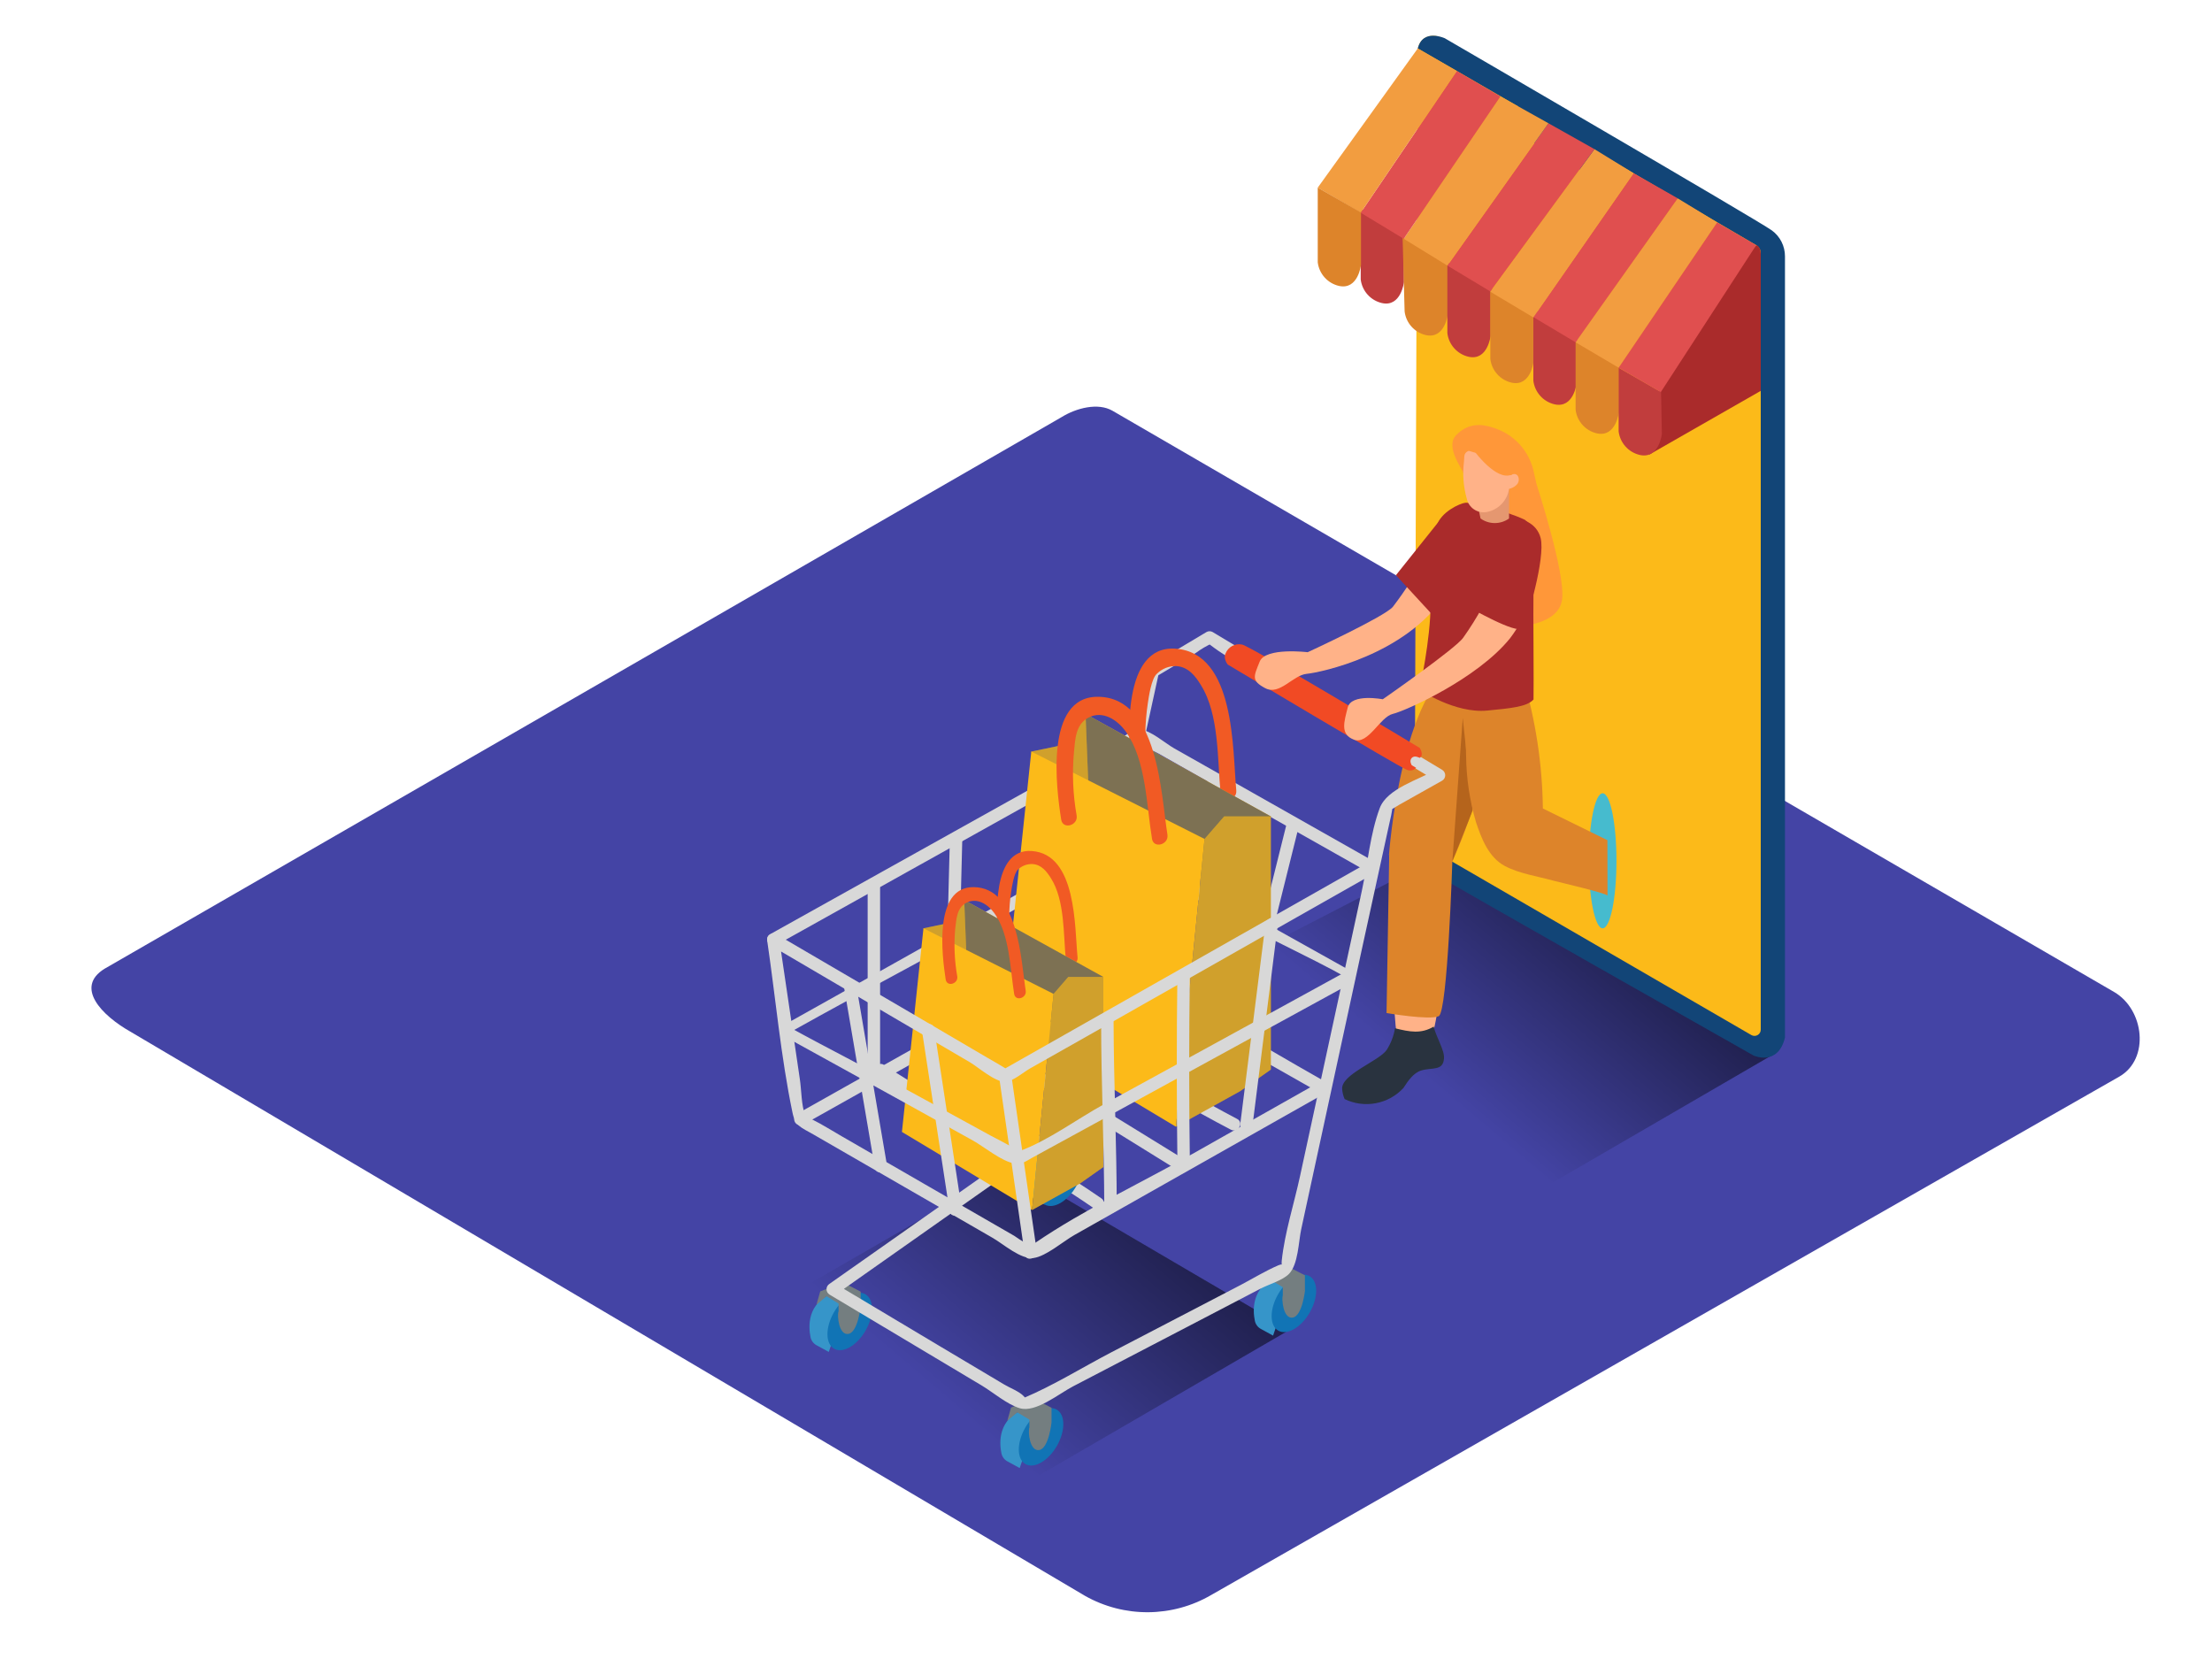 <svg width="400" height="300" viewBox="0 0 400 300" fill="none" xmlns="http://www.w3.org/2000/svg">
<path d="M196.24 288.6L23.74 186.65C18.25 183.57 13.54 178.5 18.89 175.19L192 75.41C194.6 73.8 198.54 72.75 201.18 74.28L382.28 179.37C387.77 182.56 388.76 191.47 383.28 194.66L219 288.44C215.548 290.445 211.633 291.514 207.641 291.542C203.65 291.57 199.72 290.556 196.24 288.6Z" fill="#4444A5"/>
<path d="M183 211.06C165 221.36 147 231.79 129 242.14C148.44 254 174.71 269.71 178.94 272L233.19 240.48L183 211.06Z" fill="url(#paint0_linear_103_131)"/>
<path d="M272.92 218.41L320.78 190.61L260.05 155L210.52 180.58C215.72 184.35 267.21 215.34 272.92 218.41Z" fill="url(#paint1_linear_103_131)"/>
<path d="M261.52 7.22C274.71 15.48 307.89 34.67 319.2 41.61C321.76 43.18 322.2 45.52 322.2 48.53V188.94C321.503 189.749 320.539 190.283 319.483 190.444C318.426 190.606 317.347 190.384 316.44 189.82L260.77 158.36C258 156.73 255.82 155.05 255.82 151.84L256.3 9.77C256.27 6.68 258.91 5.58 261.52 7.22Z" fill="#FCBA19"/>
<path d="M256.38 8.76L274.48 19.21V23.12C274.481 23.449 274.569 23.771 274.734 24.055C274.899 24.34 275.135 24.576 275.42 24.74L289.42 32.83C289.608 32.939 289.822 32.996 290.039 32.996C290.256 32.996 290.47 32.939 290.658 32.831C290.847 32.723 291.003 32.567 291.112 32.379C291.222 32.191 291.279 31.977 291.28 31.76V28.91L317.58 44.33C317.83 44.478 318.037 44.689 318.181 44.941C318.325 45.194 318.4 45.479 318.4 45.77V186.17C318.404 186.371 318.355 186.569 318.257 186.745C318.159 186.92 318.016 187.067 317.843 187.168C317.67 187.27 317.473 187.324 317.272 187.324C317.071 187.325 316.873 187.271 316.7 187.17L255.79 151.86C255.682 152.951 255.874 154.05 256.347 155.039C256.819 156.028 257.553 156.869 258.47 157.47C261.63 159.47 317.11 190.88 317.11 190.88C317.11 190.88 321.5 192.88 322.78 187.63V46.35C322.782 45.436 322.568 44.534 322.154 43.719C321.741 42.903 321.139 42.198 320.4 41.66C317.86 39.82 261.27 6.92 261.27 6.92C261.27 6.92 257.28 5.07 256.38 8.76Z" fill="#124577"/>
<path d="M246.06 37.68V50.53C246.182 51.547 246.615 52.503 247.298 53.266C247.981 54.03 248.882 54.566 249.88 54.8C253.36 55.59 253.88 51.01 253.88 51.01V41.52L246.06 37.68Z" fill="#C13D3D"/>
<path d="M253.63 42.79L254 56.32C254.122 57.337 254.555 58.293 255.238 59.056C255.921 59.82 256.822 60.355 257.82 60.59C261.3 61.38 261.82 56.8 261.82 56.8V47.31L253.63 42.79Z" fill="#DD842A"/>
<path d="M261.73 47.39V60.24C261.852 61.257 262.284 62.213 262.968 62.976C263.651 63.74 264.552 64.275 265.55 64.51C269.03 65.3 269.55 60.72 269.55 60.72V51.23L261.73 47.39Z" fill="#C13D3D"/>
<path d="M269.5 52.07V64.92C269.622 65.937 270.055 66.893 270.738 67.656C271.421 68.42 272.322 68.956 273.32 69.19C276.8 69.98 277.32 65.4 277.32 65.4V55.91L269.5 52.07Z" fill="#DD842A"/>
<path d="M277.28 56V68.84C277.402 69.857 277.835 70.813 278.518 71.576C279.201 72.34 280.102 72.876 281.1 73.11C284.58 73.9 285.1 69.32 285.1 69.32V59.83L277.28 56Z" fill="#C13D3D"/>
<path d="M284.92 61.24V74.09C285.042 75.107 285.474 76.063 286.158 76.826C286.841 77.59 287.742 78.126 288.74 78.36C292.22 79.15 292.74 74.57 292.74 74.57V65.08L284.92 61.24Z" fill="#DD842A"/>
<path d="M284.92 61.9L303.39 35.87L310.51 40.22L292.7 66.49" fill="#F29D40"/>
<path d="M277.28 57.34L295.4 31.32L303.39 35.87L284.92 61.9" fill="#E04F4F"/>
<path d="M269.5 52.76L288.33 26.97L295.4 31.32L277.28 57.4" fill="#F29D40"/>
<path d="M261.73 48.03L280.01 22.29L288.33 26.97L269.5 52.7" fill="#E04F4F"/>
<path d="M253.84 43.18L271.33 17.44L280.01 22.29L261.73 48.03" fill="#F29D40"/>
<path d="M246.06 38.47L263.44 12.83L271.33 17.44L253.84 43.18" fill="#E04F4F"/>
<path d="M238.29 33.93L256.38 8.76L263.44 12.83L246.06 38.47" fill="#F29D40"/>
<path d="M317.58 44.33C317.58 44.33 318.4 44.5 318.4 45.91V70.68L298.22 82.22L301 64.56L317.58 44.33Z" fill="#AA2B2B"/>
<path d="M292.7 66.49V78C292.822 79.017 293.254 79.973 293.938 80.736C294.621 81.5 295.522 82.035 296.52 82.27C300 83.06 300.52 78.48 300.52 78.48L300.37 70.9L292.7 66.49Z" fill="#C13D3D"/>
<path d="M300.32 70.91L317.58 44.33L310.51 40.22L292.7 66.49" fill="#E04F4F"/>
<path d="M238.29 33.93V47.43C238.412 48.447 238.844 49.403 239.528 50.166C240.211 50.93 241.112 51.465 242.11 51.7C245.59 52.49 246.11 47.91 246.11 47.91V38.42L238.29 33.93Z" fill="#DD842A"/>
<path d="M289.81 167.87C291.191 167.87 292.31 162.403 292.31 155.66C292.31 148.917 291.191 143.45 289.81 143.45C288.429 143.45 287.31 148.917 287.31 155.66C287.31 162.403 288.429 167.87 289.81 167.87Z" fill="#46BBCE"/>
<path d="M251.21 154.67C251.21 154.67 251.74 188.26 253.01 188.81C254.28 189.36 257.54 189.31 258.73 187.7C259.92 186.09 261.46 171.56 261.19 167.52C260.92 163.48 259.34 154.41 259.34 154.41" fill="#FFB288"/>
<path d="M250.75 189.87C251.516 188.677 252.03 187.339 252.26 185.94C254.91 186.6 256.98 187 259.26 185.64C259.7 187.55 261.26 189.94 261.12 191.41C260.94 193.73 258.97 192.98 257 193.58C255.61 194 254.63 195.43 253.78 196.75C252.454 198.175 250.707 199.138 248.794 199.498C246.881 199.858 244.903 199.596 243.15 198.75C242.907 198.192 242.758 197.597 242.71 196.99C242.39 194.32 249.33 191.91 250.75 189.87Z" fill="#29333F"/>
<path d="M268.64 128.13C268.653 125.621 268.83 123.116 269.17 120.63L264.17 119.63C253.29 124.5 251.17 154.63 251.17 154.63C251.17 154.63 258.78 158.63 260.92 158.08C262.66 157.63 267.08 144.26 268.66 139.28C268.59 135.59 268.53 131.86 268.64 128.13Z" fill="#DD842A"/>
<path d="M251.21 154.67L250.73 183.19C250.73 183.19 258.56 184.53 260.17 183.75C261.78 182.97 262.63 155.75 262.63 155.75L251.21 154.67Z" fill="#DD842A"/>
<path d="M266.3 146.55L264.51 129.84L262.63 155.8L266.3 146.55Z" fill="#B5641C"/>
<path d="M142.81 186.7C156.43 179.05 172.64 170.59 186.25 162.94L197.34 156.71C198.58 156.01 199.98 154.95 201.34 154.32C201.784 154.441 202.203 154.637 202.58 154.9C203.98 155.9 205.64 156.61 207.13 157.44L220.45 164.88C227.11 168.6 236.89 173.07 243.55 176.79C244.95 176.79 243.22 175.93 244.61 175.79L244.52 175.72L224.62 164.6L210 156.43C207.84 155.22 204.85 152.68 202.4 152.18C201 151.89 200.46 152.4 199.17 153.12L190.29 158.12L161.63 174.23L141.69 185.4C141.459 185.519 141.283 185.724 141.2 185.97C142.6 186 141.41 186.77 142.81 186.7Z" fill="#D8D8D8"/>
<path d="M199.15 216.69C186.48 207.95 172.75 200.95 159.85 192.57C158.63 191.78 157.5 193.73 158.71 194.51C171.61 202.89 185.34 209.89 198.01 218.63C199.2 219.45 200.33 217.5 199.15 216.69Z" fill="#D8D8D8"/>
<path d="M223.72 202.34C210.33 195.29 197.65 187.02 184.64 179.34C184.385 179.221 184.095 179.201 183.826 179.284C183.557 179.368 183.329 179.548 183.187 179.791C183.044 180.034 182.997 180.321 183.055 180.596C183.113 180.872 183.272 181.115 183.5 181.28C196.5 189 209.19 197.28 222.58 204.28C223.86 204.95 225 203.01 223.72 202.34Z" fill="#D8D8D8"/>
<path d="M188.92 217.82L186.7 216.61C186.426 216.461 186.187 216.254 186.001 216.003C185.815 215.753 185.685 215.465 185.62 215.16C185.22 213.21 184.98 208.97 189.74 207.16L192.08 208.59" fill="#3695C9"/>
<path d="M194.59 214.56C196.153 211.852 196.144 208.921 194.57 208.013C192.997 207.104 190.454 208.562 188.891 211.27C187.328 213.977 187.337 216.908 188.91 217.816C190.484 218.725 193.027 217.267 194.59 214.56Z" fill="#1174B5"/>
<path d="M194.68 209.55V206.91L191.47 205.25L187.36 206.87L186.68 209.28L188.49 207.74L190.68 209.06V211.51L194.68 209.55Z" fill="#747E80"/>
<path d="M194.68 209.55C194.68 209.55 194.19 214.25 192.46 214.55C190.73 214.85 190.39 211.23 190.68 210.55" fill="#747E80"/>
<path d="M149.87 244.47L147.65 243.26C147.376 243.111 147.137 242.904 146.951 242.653C146.765 242.403 146.635 242.115 146.57 241.81C146.17 239.86 145.93 235.62 150.69 233.81L153.03 235.24" fill="#3695C9"/>
<path d="M156.518 240.611C158.081 237.891 158.067 234.95 156.486 234.042C154.905 233.133 152.357 234.601 150.794 237.321C149.231 240.041 149.245 242.982 150.826 243.89C152.407 244.799 154.955 243.331 156.518 240.611Z" fill="#1174B5"/>
<path d="M155.64 236.21V233.57L152.43 231.91L148.32 233.53L147.64 235.94L149.45 234.4L151.64 235.72V238.17L155.64 236.21Z" fill="#747E80"/>
<path d="M155.64 236.21C155.64 236.21 155.15 240.91 153.42 241.21C151.69 241.51 151.35 237.89 151.64 237.21" fill="#747E80"/>
<path d="M184.39 265.47L182.17 264.26C181.896 264.111 181.657 263.904 181.471 263.653C181.285 263.403 181.155 263.115 181.09 262.81C180.69 260.86 180.45 256.62 185.21 254.81L187.55 256.24" fill="#3695C9"/>
<path d="M191.118 261.469C192.681 258.749 192.667 255.808 191.086 254.899C189.505 253.991 186.957 255.459 185.394 258.179C183.831 260.898 183.845 263.839 185.426 264.748C187.007 265.656 189.555 264.188 191.118 261.469Z" fill="#1174B5"/>
<path d="M190.15 257.21V254.57L186.94 252.91L182.83 254.53L182.15 256.93L183.96 255.4L186.15 256.71V259.17L190.15 257.21Z" fill="#747E80"/>
<path d="M190.15 257.21C190.15 257.21 189.66 261.91 187.93 262.21C186.2 262.51 185.86 258.89 186.15 258.21" fill="#747E80"/>
<path d="M230.21 241.52L228 240.31C227.726 240.161 227.487 239.954 227.301 239.703C227.115 239.453 226.985 239.165 226.92 238.86C226.52 236.91 226.28 232.67 231.04 230.86L233.38 232.29" fill="#3695C9"/>
<path d="M236.842 237.34C238.405 234.621 238.39 231.68 236.809 230.771C235.229 229.862 232.68 231.331 231.117 234.05C229.554 236.77 229.569 239.711 231.149 240.619C232.73 241.528 235.279 240.06 236.842 237.34Z" fill="#1174B5"/>
<path d="M235.97 233.26V230.62L232.76 228.96L228.65 230.58L227.97 232.98L229.78 231.45L231.97 232.76V235.22L235.97 233.26Z" fill="#747E80"/>
<path d="M236 233.26C236 233.26 235.51 237.96 233.78 238.26C232.05 238.56 231.71 234.94 232 234.26" fill="#747E80"/>
<path d="M239.77 195.68C226.23 188.01 212.87 179.78 199.06 172.61C195.81 170.92 192.53 174.24 189.57 175.9L163.08 190.77L144.08 201.45C143.852 201.615 143.693 201.858 143.635 202.134C143.577 202.409 143.624 202.696 143.767 202.939C143.909 203.182 144.137 203.362 144.406 203.446C144.675 203.529 144.965 203.509 145.22 203.39L186.33 180.3L195.53 175.13L197.53 174C198.04 173.71 196.24 173.37 197.25 174.15C199.54 175.93 202.58 177.15 205.1 178.6L218.1 185.96L238.65 197.6C238.905 197.719 239.195 197.739 239.464 197.656C239.733 197.572 239.961 197.392 240.103 197.149C240.246 196.906 240.293 196.619 240.235 196.344C240.177 196.068 240.018 195.825 239.79 195.66L239.77 195.68Z" fill="#D8D8D8"/>
<path d="M209.07 122.35L216.26 118.06C217.194 117.367 218.2 116.777 219.26 116.3C218.38 116.57 218.03 115.99 218.89 116.65C222.8 119.65 227.61 121.89 231.82 124.43L259.64 141.17V139.23C256.46 141.02 250.83 142.62 249.51 146.11C247.77 150.73 247.3 156.31 246.26 161.11L235.09 212.67C234.01 217.67 232.32 222.88 231.78 227.96C231.61 229.55 232.46 228.25 231.18 228.8C228.85 229.8 226.6 231.18 224.36 232.36L201 244.52C195.76 247.25 190.53 250.52 185.07 252.82C185.35 252.7 186.07 253.51 185.13 252.48C184.34 251.62 182.56 250.95 181.57 250.35L169.81 243.35L151.11 232.18V234.12L173.76 218.17L187.41 208.56C188.77 207.56 190.53 206.77 191.3 205.31C192.3 203.31 192.44 200.09 192.91 197.92L196.18 182.92L204.43 145.17L209.56 121.68C209.87 120.27 207.7 119.68 207.39 121.08L195.29 176.44C193.36 185.28 191.05 194.13 189.48 203.05C189.413 203.669 189.279 204.28 189.08 204.87C189.59 203.71 188.84 204.78 187.93 205.42L175.82 214L150 232.16C149.835 232.262 149.698 232.405 149.603 232.575C149.509 232.744 149.459 232.936 149.459 233.13C149.459 233.324 149.509 233.516 149.603 233.685C149.698 233.855 149.835 233.998 150 234.1L165.7 243.48L177.52 250.54C179.58 251.77 182.09 253.95 184.4 254.65C187.28 255.52 191.46 252.04 194.02 250.71L217.82 238.31L228 233C229.42 232.26 232 231.51 233.11 230.34C234.77 228.6 234.81 224.55 235.3 222.29L246.1 172.42L251.1 149.54C251.25 148.86 252.02 145.66 251.7 146.09C251.19 146.78 252.7 145.69 253.04 145.52C254.04 144.99 255.04 144.37 256.1 143.8L260.8 141.16C260.965 141.058 261.102 140.915 261.197 140.745C261.291 140.576 261.341 140.384 261.341 140.19C261.341 139.996 261.291 139.804 261.197 139.635C261.102 139.465 260.965 139.322 260.8 139.22L219.3 114.3C219.127 114.199 218.93 114.146 218.73 114.146C218.53 114.146 218.333 114.199 218.16 114.3L207.93 120.41C207.702 120.575 207.543 120.818 207.485 121.094C207.427 121.369 207.474 121.656 207.617 121.899C207.759 122.142 207.987 122.322 208.256 122.406C208.525 122.489 208.815 122.469 209.07 122.35Z" fill="#D8D8D8"/>
<path d="M232.78 148.5L222.78 188.62C222.729 188.898 222.783 189.185 222.933 189.425C223.083 189.664 223.318 189.839 223.59 189.914C223.863 189.99 224.153 189.96 224.405 189.832C224.657 189.703 224.851 189.485 224.95 189.22L234.95 149.1C235.001 148.822 234.947 148.535 234.797 148.295C234.647 148.056 234.412 147.881 234.14 147.806C233.867 147.73 233.577 147.76 233.325 147.888C233.073 148.017 232.879 148.235 232.78 148.5Z" fill="#D8D8D8"/>
<path d="M218.55 140.46L208.72 179.7C208.669 179.978 208.723 180.265 208.873 180.505C209.023 180.744 209.258 180.919 209.53 180.994C209.803 181.07 210.093 181.04 210.345 180.912C210.597 180.783 210.791 180.565 210.89 180.3L220.72 141.06C220.771 140.782 220.717 140.495 220.567 140.255C220.417 140.016 220.182 139.841 219.91 139.766C219.638 139.69 219.347 139.72 219.095 139.848C218.843 139.977 218.649 140.195 218.55 140.46Z" fill="#D8D8D8"/>
<path d="M213.09 209C200.09 201 187.09 192.91 173.84 185.36C173.585 185.241 173.295 185.221 173.026 185.304C172.757 185.387 172.529 185.568 172.387 185.811C172.244 186.054 172.197 186.341 172.255 186.616C172.313 186.892 172.472 187.135 172.7 187.3C186 194.86 199 202.94 212 211C213.24 211.76 214.37 209.82 213.14 209.06L213.09 209Z" fill="#D8D8D8"/>
<path d="M248.68 155.9L226.74 143.48L212.32 135.32C210.78 134.45 207.97 131.99 206.11 131.91C204.77 131.85 202.94 133.41 201.85 134.02L190.52 140.34L159.58 157.6L139.27 168.93C138.01 169.64 139.14 171.58 140.41 170.87L186.62 145.08C193.1 141.47 199.89 138.15 206.16 134.18C206.99 133.66 204.92 133.54 205.86 134.24C207.015 134.978 208.214 135.646 209.45 136.24L222.59 143.68L247.59 157.8C247.845 157.919 248.135 157.939 248.404 157.856C248.673 157.772 248.901 157.592 249.043 157.349C249.186 157.106 249.233 156.819 249.175 156.544C249.117 156.268 248.958 156.025 248.73 155.86L248.68 155.9Z" fill="#D8D8D8"/>
<path d="M152.62 178.46L158.2 211.18C158.44 212.6 160.61 212 160.37 210.58L154.79 177.86C154.55 176.44 152.38 177.04 152.62 178.46Z" fill="#D8D8D8"/>
<path d="M156.9 159.76V194.5C156.926 194.78 157.056 195.04 157.264 195.23C157.472 195.419 157.744 195.524 158.025 195.524C158.306 195.524 158.578 195.419 158.786 195.23C158.994 195.04 159.124 194.78 159.15 194.5V159.76C159.124 159.48 158.994 159.22 158.786 159.03C158.578 158.841 158.306 158.736 158.025 158.736C157.744 158.736 157.472 158.841 157.264 159.03C157.056 159.22 156.926 159.48 156.9 159.76Z" fill="#D8D8D8"/>
<path d="M171.77 151.46L170.86 187.06C170.886 187.34 171.016 187.6 171.224 187.79C171.432 187.979 171.704 188.084 171.985 188.084C172.266 188.084 172.537 187.979 172.746 187.79C172.954 187.6 173.084 187.34 173.11 187.06L174.02 151.46C173.994 151.18 173.864 150.92 173.656 150.73C173.447 150.541 173.176 150.436 172.895 150.436C172.614 150.436 172.342 150.541 172.134 150.73C171.926 150.92 171.796 151.18 171.77 151.46Z" fill="#D8D8D8"/>
<path d="M186.14 143.45L181.78 180.93C181.61 182.37 183.86 182.35 184.03 180.93L188.39 143.45C188.56 142.01 186.31 142.03 186.14 143.45Z" fill="#D8D8D8"/>
<path d="M256.72 137.05C256.72 137.05 255.81 136.51 255.29 137.05C254.77 137.59 255.29 138.38 255.29 138.38L256.08 138.85C255.864 139.089 255.576 139.249 255.259 139.307C254.943 139.365 254.616 139.317 254.33 139.17C253.1 138.75 222.01 120.17 222.01 120.17C222.01 120.17 221.15 119.08 221.62 118.17C221.846 117.588 222.273 117.106 222.823 116.811C223.373 116.516 224.01 116.427 224.62 116.56C226.24 116.91 256.72 135.24 256.72 135.24C256.72 135.24 257.58 136.53 256.72 137.05Z" fill="#F14A24"/>
<path d="M212.56 117.3C223.43 118.05 222.86 135.63 223.56 142.93C223.74 144.76 220.92 145.38 220.73 143.53C220.12 137.45 220.52 129.22 217.15 123.87C216.15 122.21 214.86 120.6 212.73 120.45C212.075 120.427 211.423 120.54 210.814 120.781C210.205 121.022 209.652 121.386 209.19 121.85C208.19 122.71 207.73 126.11 207.57 127.12C207.005 130.888 206.941 134.715 207.38 138.5C207.57 140.33 204.75 140.95 204.55 139.1C204 133.34 202.87 116.63 212.56 117.3Z" fill="#F15A24"/>
<path d="M196.3 129.1L193.03 134.55L186.49 135.91L191.39 152.8L205.29 143.81" fill="#FCBA19"/>
<path opacity="0.28" d="M196.3 129.1L193.03 134.55L186.49 135.91L191.39 152.8L205.29 143.81" fill="#606060"/>
<path d="M229.81 147.63L196.3 129.1L197.39 156.62L223 159.07L229.81 147.63Z" fill="#FCBA19"/>
<path opacity="0.81" d="M229.81 147.63L196.3 129.1L197.39 156.62L223 159.07L229.81 147.63Z" fill="#606060"/>
<path d="M217.82 151.71L212.65 203.75L181.31 184.95L186.49 135.91L217.82 151.71Z" fill="#FCBA19"/>
<path d="M217.82 151.71L221.37 147.63H229.81V193.41L224.26 197.32L212.65 203.75L217.82 151.71Z" fill="#FCBA19"/>
<path opacity="0.28" d="M217.82 151.71L221.37 147.63H229.81V193.41L224.26 197.32L212.65 203.75L217.82 151.71Z" fill="#606060"/>
<path d="M198.56 126C209.46 126.1 209.94 143.69 211.11 150.92C211.4 152.74 208.62 153.52 208.32 151.69C207.32 145.69 207.26 137.42 203.57 132.28C202.06 130.17 199.4 128.4 196.8 129.78C194.46 131.02 194.43 133.78 194.2 136.09C193.861 139.885 194.026 143.708 194.69 147.46C194.99 149.28 192.21 150.06 191.9 148.23C191 142.53 188.86 125.91 198.56 126Z" fill="#F15A24"/>
<path d="M186.57 153.89C194.73 154.45 194.31 167.66 194.86 173.13C195 174.51 192.86 174.97 192.74 173.58C192.28 169.02 192.58 162.83 190.05 158.82C189.27 157.58 188.33 156.36 186.73 156.25C186.242 156.226 185.754 156.303 185.297 156.475C184.839 156.647 184.422 156.911 184.07 157.25C183.35 157.9 182.97 160.45 182.85 161.25C182.427 164.078 182.38 166.95 182.71 169.79C182.86 171.17 180.71 171.63 180.59 170.24C180.12 165.94 179.29 153.39 186.57 153.89Z" fill="#F15A24"/>
<path d="M174.36 162.75L171.9 166.84L166.99 167.87L170.67 180.55L181.11 173.8" fill="#FCBA19"/>
<path opacity="0.28" d="M174.36 162.75L171.9 166.84L166.99 167.87L170.67 180.55L181.11 173.8" fill="#606060"/>
<path d="M199.52 176.66L174.36 162.75L175.18 183.41L194.41 185.25L199.52 176.66Z" fill="#FCBA19"/>
<path opacity="0.81" d="M199.52 176.66L174.36 162.75L175.18 183.41L194.41 185.25L199.52 176.66Z" fill="#606060"/>
<path d="M190.52 179.73L186.63 218.81L163.1 204.69L166.99 167.87L190.52 179.73Z" fill="#FCBA19"/>
<path d="M190.52 179.73L193.18 176.66H199.52V211.04L195.35 213.98L186.63 218.81L190.52 179.73Z" fill="#FCBA19"/>
<path opacity="0.28" d="M190.52 179.73L193.18 176.66H199.52V211.04L195.35 213.98L186.63 218.81L190.52 179.73Z" fill="#606060"/>
<path d="M176.06 160.42C184.24 160.5 184.61 173.7 185.48 179.14C185.7 180.51 183.61 181.14 183.39 179.72C182.66 175.19 182.59 169 179.82 165.14C178.68 163.56 176.69 162.23 174.73 163.26C172.98 164.19 172.95 166.26 172.73 168C172.476 170.851 172.601 173.722 173.1 176.54C173.33 177.91 171.24 178.54 171.01 177.12C170.35 172.83 168.77 160.36 176.06 160.42Z" fill="#F15A24"/>
<path d="M247.55 155.9L201.28 182.14C194.733 185.853 188.187 189.567 181.64 193.28C180.64 193.83 182.7 193.78 181.97 193.28C180.86 192.58 179.69 191.94 178.56 191.28L165.23 183.46L140.4 168.94C140.206 168.835 139.986 168.789 139.767 168.807C139.547 168.824 139.338 168.905 139.163 169.04C138.988 169.174 138.857 169.356 138.783 169.564C138.71 169.771 138.698 169.996 138.75 170.21C140.26 180.49 141.19 191.05 143.31 201.21C143.82 203.67 144.84 203.85 147.06 205.13L162.78 214.2L179.44 223.81C181.44 224.94 184.59 227.81 186.94 227.48C189.13 227.19 192.38 224.4 194.25 223.35L210.78 214L239.78 197.6C240.008 197.435 240.167 197.192 240.225 196.916C240.283 196.641 240.236 196.354 240.093 196.111C239.951 195.868 239.723 195.687 239.454 195.604C239.185 195.521 238.895 195.541 238.64 195.66L215.64 208.66C206.27 213.96 196.12 218.66 187.21 224.74C185.86 225.66 185.7 225.1 186.84 225.49C185.646 224.927 184.504 224.258 183.43 223.49L168.19 214.7L152.19 205.46C150.44 204.46 148.71 203.35 146.92 202.46C146.431 202.241 145.965 201.973 145.53 201.66C144.7 200.97 145.97 202.66 145.63 201.79C144.89 199.87 144.94 197.13 144.63 195.1L143.13 184.89L140.88 169.61L139.23 170.88L161.05 183.68L175.39 192.09C176.91 192.98 179.83 195.61 181.72 195.62C183.09 195.62 185.1 193.87 186.21 193.24L197 187.14L228.57 169.23L248.66 157.84C248.888 157.675 249.047 157.432 249.105 157.156C249.163 156.881 249.116 156.594 248.973 156.351C248.831 156.108 248.603 155.928 248.334 155.844C248.065 155.761 247.775 155.781 247.52 155.9H247.55Z" fill="#D8D8D8"/>
<path d="M243.42 175.69C229.59 183.25 213.42 192.17 199.62 199.69C194.8 202.33 189.57 206.25 184.33 208.17C183.973 208.05 183.636 207.878 183.33 207.66C182.03 206.8 180.54 206.12 179.17 205.37L166 198.16C159.19 194.41 149.62 189.54 142.81 185.79C141.4 185.86 142.75 187.02 141.34 186.98C141.44 187.135 141.577 187.263 141.74 187.35L161.81 198.42L176 206.28C178 207.4 181.13 210.03 183.46 210.39C184.77 210.6 185.39 210.06 186.59 209.39L196.25 204.11L224.87 188.45L244.52 177.7C244.681 177.608 244.816 177.476 244.91 177.316C245.005 177.157 245.057 176.975 245.06 176.79C243.77 176.91 244.75 175.64 243.42 175.69Z" fill="#D8D8D8"/>
<path d="M166.76 186.64L171.71 219C171.93 220.43 174.1 219.82 173.88 218.4L168.93 186C168.71 184.57 166.54 185.18 166.76 186.6V186.64Z" fill="#D8D8D8"/>
<path d="M180.68 194.8L185.3 226.8C185.51 228.23 187.67 227.62 187.47 226.2L182.85 194.2C182.64 192.77 180.48 193.38 180.68 194.8Z" fill="#D8D8D8"/>
<path d="M199.12 184.6C199.12 195.86 199.66 207.1 199.69 218.36C199.716 218.64 199.846 218.9 200.054 219.09C200.262 219.279 200.534 219.384 200.815 219.384C201.096 219.384 201.368 219.279 201.576 219.09C201.784 218.9 201.914 218.64 201.94 218.36C201.94 207.1 201.4 195.86 201.37 184.6C201.344 184.32 201.214 184.06 201.006 183.87C200.798 183.681 200.526 183.576 200.245 183.576C199.964 183.576 199.692 183.681 199.484 183.87C199.276 184.06 199.146 184.32 199.12 184.6Z" fill="#D8D8D8"/>
<path d="M212.91 176.2C212.763 187.38 212.763 198.557 212.91 209.73C212.936 210.01 213.066 210.27 213.274 210.46C213.482 210.649 213.754 210.754 214.035 210.754C214.316 210.754 214.587 210.649 214.796 210.46C215.004 210.27 215.134 210.01 215.16 209.73C215.007 198.55 215.007 187.373 215.16 176.2C215.134 175.92 215.004 175.66 214.796 175.47C214.587 175.281 214.316 175.176 214.035 175.176C213.754 175.176 213.482 175.281 213.274 175.47C213.066 175.66 212.936 175.92 212.91 176.2Z" fill="#D8D8D8"/>
<path d="M228.83 167.1L224.28 203.26C224.1 204.69 226.35 204.68 226.53 203.26L231.08 167.1C231.26 165.67 229.01 165.68 228.83 167.1Z" fill="#D8D8D8"/>
<path d="M264.63 85.61C264.63 85.01 261.23 80.86 263.3 78.71C265.37 76.56 267.7 76.56 269.99 77.33C271.868 77.895 273.555 78.966 274.864 80.427C276.173 81.888 277.054 83.681 277.41 85.61C278.173 88.676 278.704 91.795 279 94.94L269.61 91.79" fill="#FF9739"/>
<path d="M274.23 113.25C274.23 113.25 267.85 110.59 268.39 102.46C268.813 97.457 271.041 92.78 274.66 89.3L279 94.94" fill="#FF9739"/>
<path d="M277.85 87.55C277.85 87.55 283.15 103.73 282.47 108.45C281.79 113.17 274.24 113.25 274.24 113.25" fill="#FF9739"/>
<path d="M290.67 151.93L279 146.2C278.903 138.212 277.698 130.277 275.42 122.62L265.6 120.81C265.103 126.128 264.943 131.472 265.12 136.81C265.174 140.809 265.769 144.781 266.89 148.62C267.89 151.62 269.18 155.05 272.16 156.62C274.75 157.98 278.04 158.46 280.85 159.24C281.75 159.49 290.69 161.55 290.69 161.97L290.67 151.93Z" fill="#DD842A"/>
<path d="M257.87 100.4C256.129 103.672 254.122 106.796 251.87 109.74C250.29 111.57 236.47 117.94 236.47 117.94C236.47 117.94 228.83 117.01 227.79 119.64C226.75 122.27 226.18 123.06 228.79 124.44C231.4 125.82 233.79 122.09 236.29 121.85C238.79 121.61 254.14 118.41 261.22 107.71C262.22 106.22 263.22 101.16 264.51 99.55C264.315 98.747 264.207 97.926 264.19 97.1C261.44 97.78 260.57 99.49 257.87 100.4Z" fill="#FFB288"/>
<path d="M277.72 95.87C277.113 95.18 276.444 94.547 275.72 93.98C272 92.26 266 90.81 265 90.91C264 91.01 260.49 92.6 259.79 95.14C259.09 97.68 258.7 103.03 258.7 109.14C258.7 115.67 256.7 124.72 256.7 124.72C256.7 124.72 263.09 129.07 268.96 128.49C273.11 128.08 276.12 127.83 277.31 126.49C277.41 117.28 277 104.75 277.72 95.87Z" fill="#AA2B2B"/>
<path d="M270.83 103.91C269.214 107.931 267.13 111.747 264.62 115.28C263.37 117.19 250.05 126.45 250.05 126.45C250.05 126.45 244.36 125.35 243.71 127.94C243.06 130.53 242.28 132.8 244.85 133.76C247.42 134.72 249.55 129.64 251.85 129.1C254.15 128.56 267.18 122.75 273.08 115.4C274.741 113.211 276.019 110.756 276.86 108.14C273.74 107.25 273.42 105.79 270.83 103.91Z" fill="#FFB288"/>
<path d="M265.65 109.81C265.65 109.81 270.8 95.03 272.51 94.31C273.102 94.049 273.744 93.921 274.391 93.934C275.038 93.948 275.674 94.104 276.255 94.389C276.835 94.675 277.346 95.085 277.751 95.59C278.156 96.094 278.446 96.681 278.6 97.31C279.49 100.89 276.16 112.31 275.27 113.57C274.38 114.83 265.65 109.81 265.65 109.81Z" fill="#AA2B2B"/>
<path d="M260.44 93.98L252.43 104.01L259.52 111.71L263.32 107.58" fill="#AA2B2B"/>
<path d="M272.88 88.4V93.76C272.129 94.298 271.229 94.588 270.305 94.588C269.381 94.588 268.481 94.298 267.73 93.76L266.5 88" fill="#E59770"/>
<path d="M265.52 81.55C265.579 81.536 265.641 81.536 265.7 81.55C266.712 81.887 267.759 82.112 268.82 82.22C269.88 82.22 270.94 82.15 271.99 82.22C272.69 82.22 273.13 83.91 273.12 85.95C273.57 85.68 274.12 85.56 274.48 86.07C274.636 86.356 274.683 86.688 274.613 87.006C274.544 87.324 274.361 87.606 274.1 87.8C273.753 88.104 273.332 88.311 272.88 88.4C272.727 89.442 272.25 90.408 271.515 91.162C270.781 91.916 269.827 92.42 268.79 92.6C267.992 92.732 267.174 92.548 266.509 92.087C265.844 91.626 265.386 90.924 265.23 90.13C264.624 87.979 264.454 85.728 264.73 83.51L264.8 82.42C264.829 82.255 264.894 82.099 264.991 81.962C265.088 81.825 265.214 81.712 265.36 81.63C265.407 81.592 265.461 81.564 265.52 81.55Z" fill="#FFB288"/>
<path d="M266 80.77C266 80.77 269.87 86.42 272.82 85.98C275.77 85.54 272.51 81.14 272.51 81.14" fill="#FF9739"/>
<defs>
<linearGradient id="paint0_linear_103_131" x1="170.97" y1="253.24" x2="231.06" y2="182.44" gradientUnits="userSpaceOnUse">
<stop stop-color="#4444A5"/>
<stop offset="1"/>
</linearGradient>
<linearGradient id="paint1_linear_103_131" x1="257.72" y1="194.94" x2="310.73" y2="132.48" gradientUnits="userSpaceOnUse">
<stop stop-color="#4444A5"/>
<stop offset="1"/>
</linearGradient>
</defs>
</svg>

